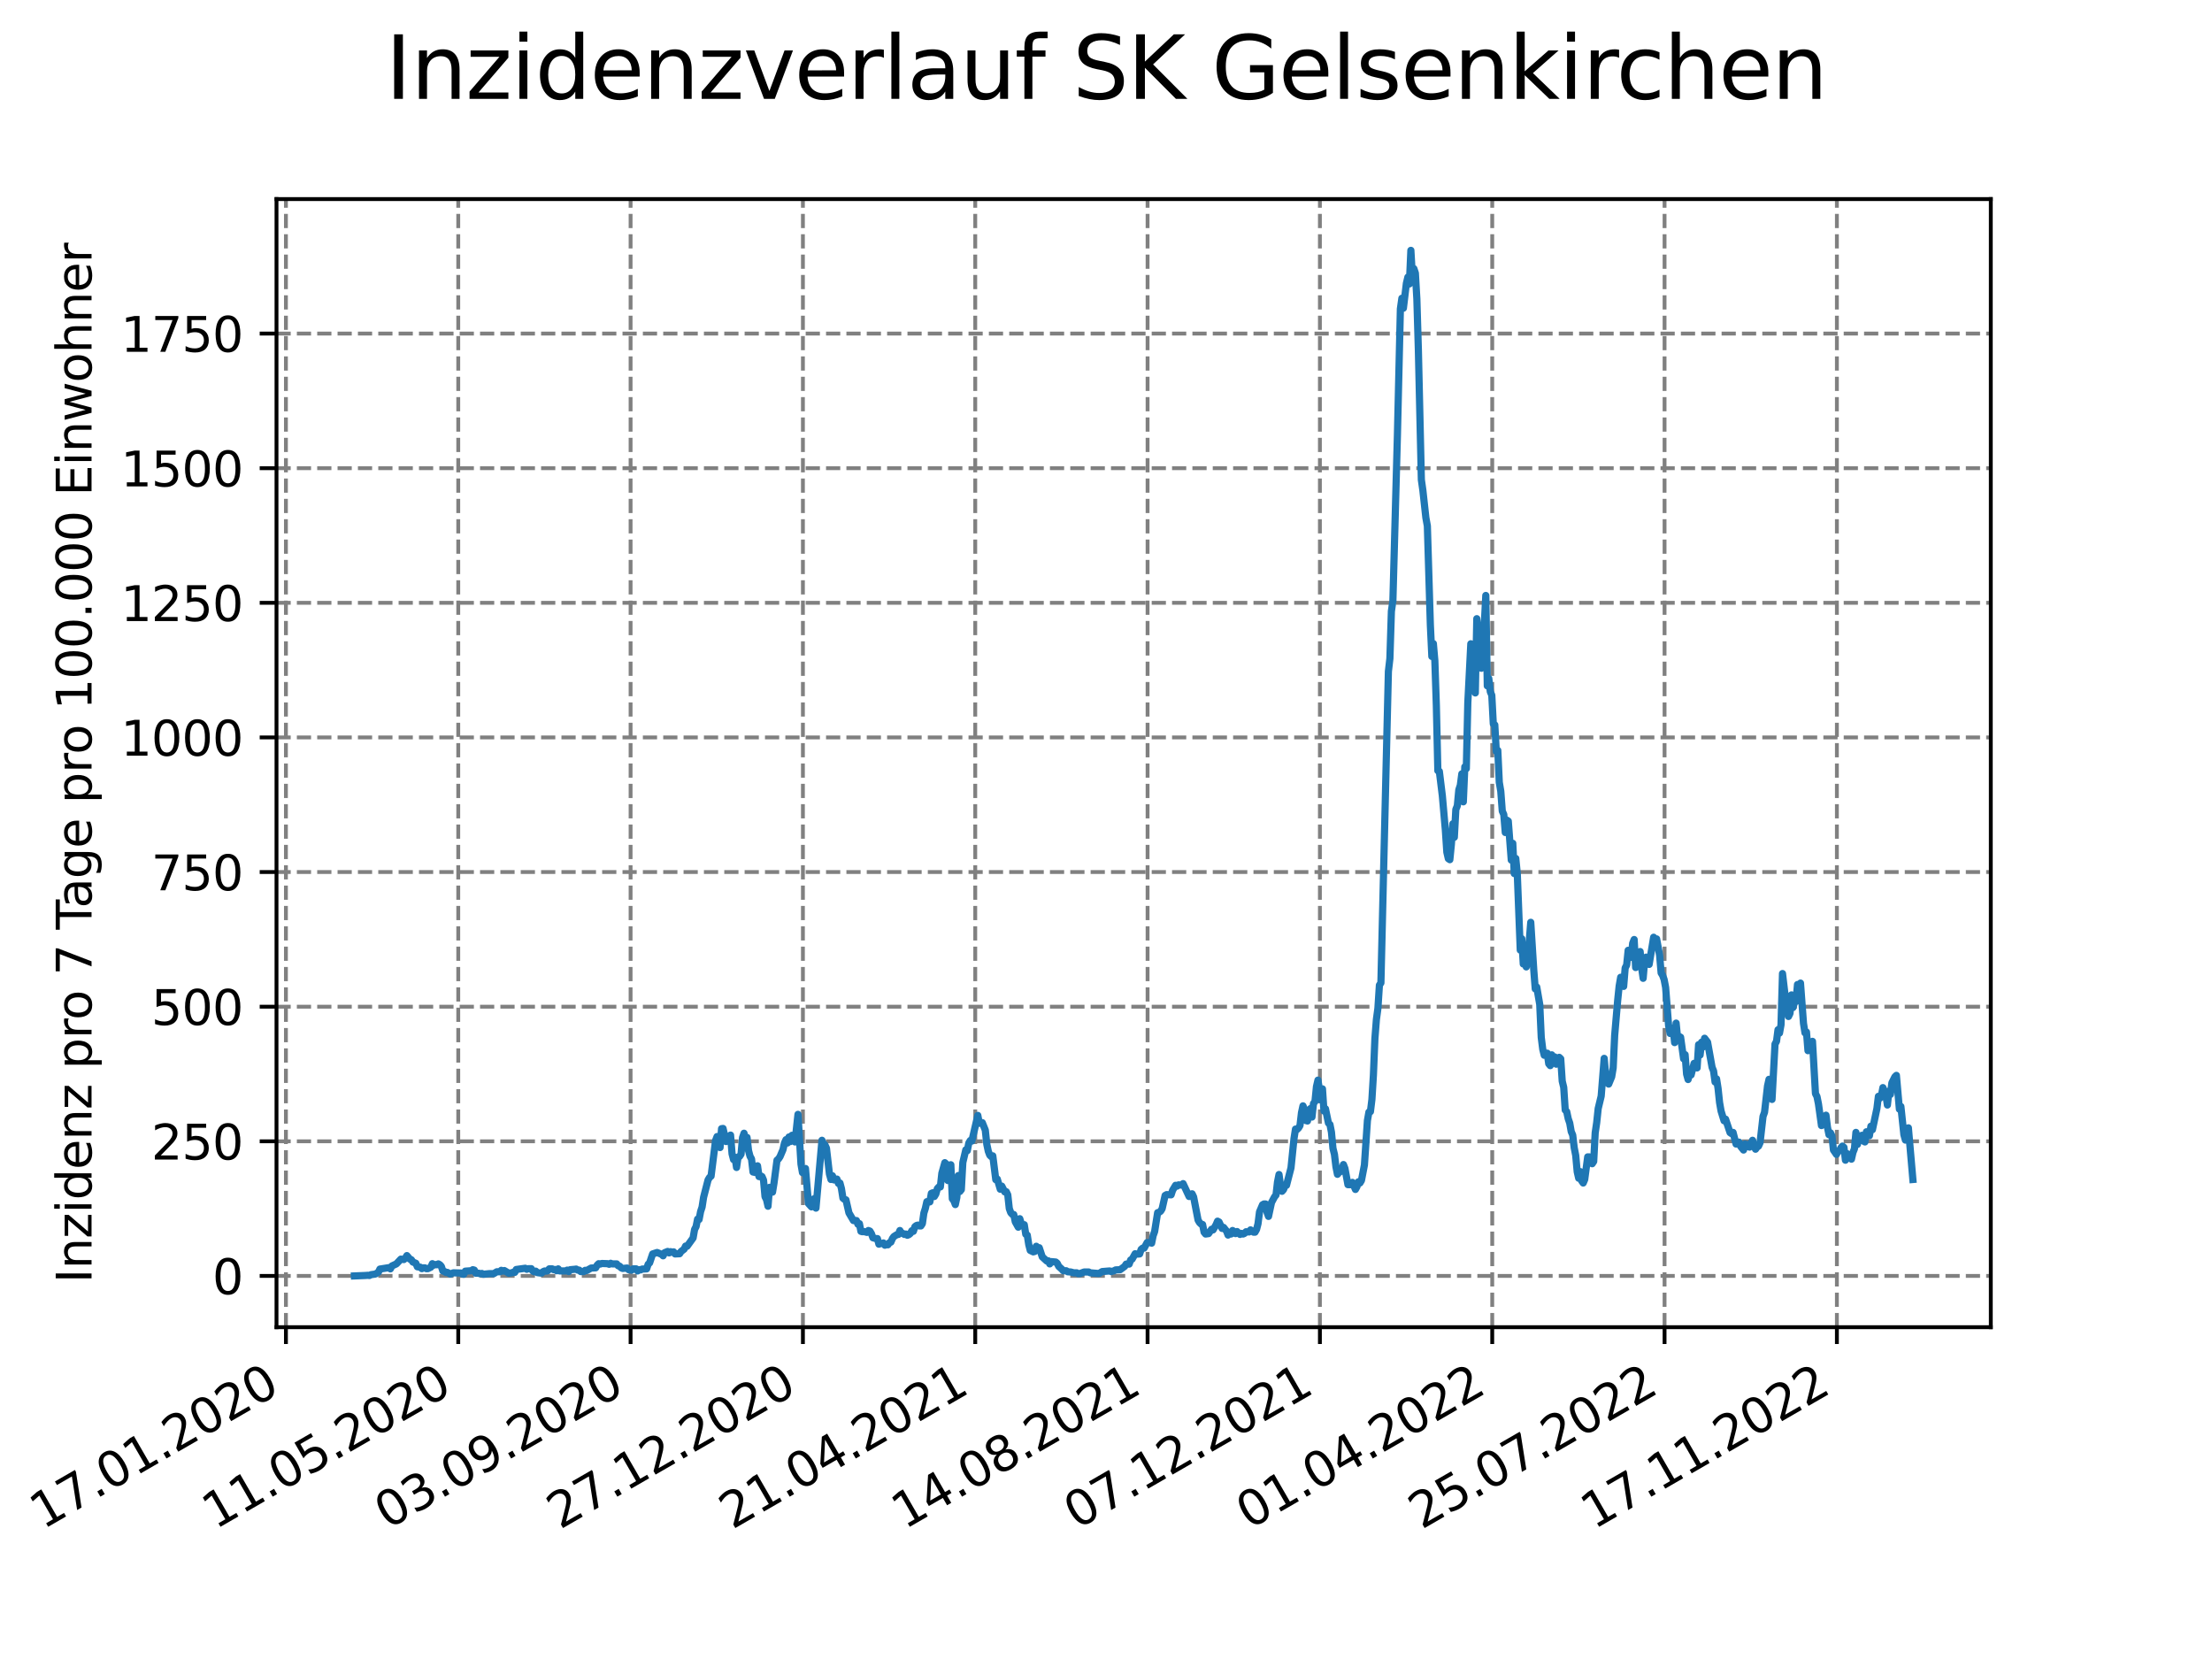 <?xml version="1.0" encoding="utf-8" standalone="no"?>
<!DOCTYPE svg PUBLIC "-//W3C//DTD SVG 1.1//EN"
  "http://www.w3.org/Graphics/SVG/1.1/DTD/svg11.dtd">
<svg xmlns:xlink="http://www.w3.org/1999/xlink" width="460.8pt" height="345.6pt" viewBox="0 0 460.8 345.6" xmlns="http://www.w3.org/2000/svg" version="1.1">
 <defs>
  <style type="text/css">*{stroke-linejoin: round; stroke-linecap: butt}</style>
 </defs>
 <g id="figure_1">
  <g id="patch_1">
   <path d="M 0 345.6 
L 460.8 345.6 
L 460.8 0 
L 0 0 
z
" style="fill: #ffffff"/>
  </g>
  <g id="axes_1">
   <g id="patch_2">
    <path d="M 57.6 276.48 
L 414.72 276.48 
L 414.72 41.472 
L 57.6 41.472 
z
" style="fill: #ffffff"/>
   </g>
   <g id="matplotlib.axis_1">
    <g id="xtick_1">
     <g id="line2d_1">
      <path d="M 59.564 276.48 
L 59.564 41.472 
" clip-path="url(#p1e5eec68c0)" style="fill: none; stroke-dasharray: 2.96,1.28; stroke-dashoffset: 0; stroke: #808080; stroke-width: 0.8"/>
     </g>
     <g id="line2d_2">
      <defs>
       <path id="m91c81460e9" d="M 0 0 
L 0 3.5 
" style="stroke: #000000; stroke-width: 0.8"/>
      </defs>
      <g>
       <use xlink:href="#m91c81460e9" x="59.564" y="276.48" style="stroke: #000000; stroke-width: 0.8"/>
      </g>
     </g>
     <g id="text_1">
      <!-- 17.01.2020 -->
      <g transform="translate(8.939 318.689) rotate(-30) scale(0.1 -0.1)">
       <defs>
        <path id="DejaVuSans-31" d="M 794 531 
L 1825 531 
L 1825 4091 
L 703 3866 
L 703 4441 
L 1819 4666 
L 2450 4666 
L 2450 531 
L 3481 531 
L 3481 0 
L 794 0 
L 794 531 
z
" transform="scale(0.016)"/>
        <path id="DejaVuSans-37" d="M 525 4666 
L 3525 4666 
L 3525 4397 
L 1831 0 
L 1172 0 
L 2766 4134 
L 525 4134 
L 525 4666 
z
" transform="scale(0.016)"/>
        <path id="DejaVuSans-2e" d="M 684 794 
L 1344 794 
L 1344 0 
L 684 0 
L 684 794 
z
" transform="scale(0.016)"/>
        <path id="DejaVuSans-30" d="M 2034 4250 
Q 1547 4250 1301 3770 
Q 1056 3291 1056 2328 
Q 1056 1369 1301 889 
Q 1547 409 2034 409 
Q 2525 409 2770 889 
Q 3016 1369 3016 2328 
Q 3016 3291 2770 3770 
Q 2525 4250 2034 4250 
z
M 2034 4750 
Q 2819 4750 3233 4129 
Q 3647 3509 3647 2328 
Q 3647 1150 3233 529 
Q 2819 -91 2034 -91 
Q 1250 -91 836 529 
Q 422 1150 422 2328 
Q 422 3509 836 4129 
Q 1250 4750 2034 4750 
z
" transform="scale(0.016)"/>
        <path id="DejaVuSans-32" d="M 1228 531 
L 3431 531 
L 3431 0 
L 469 0 
L 469 531 
Q 828 903 1448 1529 
Q 2069 2156 2228 2338 
Q 2531 2678 2651 2914 
Q 2772 3150 2772 3378 
Q 2772 3750 2511 3984 
Q 2250 4219 1831 4219 
Q 1534 4219 1204 4116 
Q 875 4013 500 3803 
L 500 4441 
Q 881 4594 1212 4672 
Q 1544 4750 1819 4750 
Q 2544 4750 2975 4387 
Q 3406 4025 3406 3419 
Q 3406 3131 3298 2873 
Q 3191 2616 2906 2266 
Q 2828 2175 2409 1742 
Q 1991 1309 1228 531 
z
" transform="scale(0.016)"/>
       </defs>
       <use xlink:href="#DejaVuSans-31"/>
       <use xlink:href="#DejaVuSans-37" x="63.623"/>
       <use xlink:href="#DejaVuSans-2e" x="127.246"/>
       <use xlink:href="#DejaVuSans-30" x="159.033"/>
       <use xlink:href="#DejaVuSans-31" x="222.656"/>
       <use xlink:href="#DejaVuSans-2e" x="286.279"/>
       <use xlink:href="#DejaVuSans-32" x="318.066"/>
       <use xlink:href="#DejaVuSans-30" x="381.689"/>
       <use xlink:href="#DejaVuSans-32" x="445.312"/>
       <use xlink:href="#DejaVuSans-30" x="508.936"/>
      </g>
     </g>
    </g>
    <g id="xtick_2">
     <g id="line2d_3">
      <path d="M 95.463 276.48 
L 95.463 41.472 
" clip-path="url(#p1e5eec68c0)" style="fill: none; stroke-dasharray: 2.96,1.28; stroke-dashoffset: 0; stroke: #808080; stroke-width: 0.8"/>
     </g>
     <g id="line2d_4">
      <g>
       <use xlink:href="#m91c81460e9" x="95.463" y="276.48" style="stroke: #000000; stroke-width: 0.8"/>
      </g>
     </g>
     <g id="text_2">
      <!-- 11.05.2020 -->
      <g transform="translate(44.838 318.689) rotate(-30) scale(0.1 -0.1)">
       <defs>
        <path id="DejaVuSans-35" d="M 691 4666 
L 3169 4666 
L 3169 4134 
L 1269 4134 
L 1269 2991 
Q 1406 3038 1543 3061 
Q 1681 3084 1819 3084 
Q 2600 3084 3056 2656 
Q 3513 2228 3513 1497 
Q 3513 744 3044 326 
Q 2575 -91 1722 -91 
Q 1428 -91 1123 -41 
Q 819 9 494 109 
L 494 744 
Q 775 591 1075 516 
Q 1375 441 1709 441 
Q 2250 441 2565 725 
Q 2881 1009 2881 1497 
Q 2881 1984 2565 2268 
Q 2250 2553 1709 2553 
Q 1456 2553 1204 2497 
Q 953 2441 691 2322 
L 691 4666 
z
" transform="scale(0.016)"/>
       </defs>
       <use xlink:href="#DejaVuSans-31"/>
       <use xlink:href="#DejaVuSans-31" x="63.623"/>
       <use xlink:href="#DejaVuSans-2e" x="127.246"/>
       <use xlink:href="#DejaVuSans-30" x="159.033"/>
       <use xlink:href="#DejaVuSans-35" x="222.656"/>
       <use xlink:href="#DejaVuSans-2e" x="286.279"/>
       <use xlink:href="#DejaVuSans-32" x="318.066"/>
       <use xlink:href="#DejaVuSans-30" x="381.689"/>
       <use xlink:href="#DejaVuSans-32" x="445.312"/>
       <use xlink:href="#DejaVuSans-30" x="508.936"/>
      </g>
     </g>
    </g>
    <g id="xtick_3">
     <g id="line2d_5">
      <path d="M 131.363 276.48 
L 131.363 41.472 
" clip-path="url(#p1e5eec68c0)" style="fill: none; stroke-dasharray: 2.96,1.28; stroke-dashoffset: 0; stroke: #808080; stroke-width: 0.8"/>
     </g>
     <g id="line2d_6">
      <g>
       <use xlink:href="#m91c81460e9" x="131.363" y="276.48" style="stroke: #000000; stroke-width: 0.8"/>
      </g>
     </g>
     <g id="text_3">
      <!-- 03.09.2020 -->
      <g transform="translate(80.737 318.689) rotate(-30) scale(0.1 -0.1)">
       <defs>
        <path id="DejaVuSans-33" d="M 2597 2516 
Q 3050 2419 3304 2112 
Q 3559 1806 3559 1356 
Q 3559 666 3084 287 
Q 2609 -91 1734 -91 
Q 1441 -91 1130 -33 
Q 819 25 488 141 
L 488 750 
Q 750 597 1062 519 
Q 1375 441 1716 441 
Q 2309 441 2620 675 
Q 2931 909 2931 1356 
Q 2931 1769 2642 2001 
Q 2353 2234 1838 2234 
L 1294 2234 
L 1294 2753 
L 1863 2753 
Q 2328 2753 2575 2939 
Q 2822 3125 2822 3475 
Q 2822 3834 2567 4026 
Q 2313 4219 1838 4219 
Q 1578 4219 1281 4162 
Q 984 4106 628 3988 
L 628 4550 
Q 988 4650 1302 4700 
Q 1616 4750 1894 4750 
Q 2613 4750 3031 4423 
Q 3450 4097 3450 3541 
Q 3450 3153 3228 2886 
Q 3006 2619 2597 2516 
z
" transform="scale(0.016)"/>
        <path id="DejaVuSans-39" d="M 703 97 
L 703 672 
Q 941 559 1184 500 
Q 1428 441 1663 441 
Q 2288 441 2617 861 
Q 2947 1281 2994 2138 
Q 2813 1869 2534 1725 
Q 2256 1581 1919 1581 
Q 1219 1581 811 2004 
Q 403 2428 403 3163 
Q 403 3881 828 4315 
Q 1253 4750 1959 4750 
Q 2769 4750 3195 4129 
Q 3622 3509 3622 2328 
Q 3622 1225 3098 567 
Q 2575 -91 1691 -91 
Q 1453 -91 1209 -44 
Q 966 3 703 97 
z
M 1959 2075 
Q 2384 2075 2632 2365 
Q 2881 2656 2881 3163 
Q 2881 3666 2632 3958 
Q 2384 4250 1959 4250 
Q 1534 4250 1286 3958 
Q 1038 3666 1038 3163 
Q 1038 2656 1286 2365 
Q 1534 2075 1959 2075 
z
" transform="scale(0.016)"/>
       </defs>
       <use xlink:href="#DejaVuSans-30"/>
       <use xlink:href="#DejaVuSans-33" x="63.623"/>
       <use xlink:href="#DejaVuSans-2e" x="127.246"/>
       <use xlink:href="#DejaVuSans-30" x="159.033"/>
       <use xlink:href="#DejaVuSans-39" x="222.656"/>
       <use xlink:href="#DejaVuSans-2e" x="286.279"/>
       <use xlink:href="#DejaVuSans-32" x="318.066"/>
       <use xlink:href="#DejaVuSans-30" x="381.689"/>
       <use xlink:href="#DejaVuSans-32" x="445.312"/>
       <use xlink:href="#DejaVuSans-30" x="508.936"/>
      </g>
     </g>
    </g>
    <g id="xtick_4">
     <g id="line2d_7">
      <path d="M 167.262 276.48 
L 167.262 41.472 
" clip-path="url(#p1e5eec68c0)" style="fill: none; stroke-dasharray: 2.96,1.28; stroke-dashoffset: 0; stroke: #808080; stroke-width: 0.8"/>
     </g>
     <g id="line2d_8">
      <g>
       <use xlink:href="#m91c81460e9" x="167.262" y="276.48" style="stroke: #000000; stroke-width: 0.8"/>
      </g>
     </g>
     <g id="text_4">
      <!-- 27.12.2020 -->
      <g transform="translate(116.637 318.689) rotate(-30) scale(0.1 -0.1)">
       <use xlink:href="#DejaVuSans-32"/>
       <use xlink:href="#DejaVuSans-37" x="63.623"/>
       <use xlink:href="#DejaVuSans-2e" x="127.246"/>
       <use xlink:href="#DejaVuSans-31" x="159.033"/>
       <use xlink:href="#DejaVuSans-32" x="222.656"/>
       <use xlink:href="#DejaVuSans-2e" x="286.279"/>
       <use xlink:href="#DejaVuSans-32" x="318.066"/>
       <use xlink:href="#DejaVuSans-30" x="381.689"/>
       <use xlink:href="#DejaVuSans-32" x="445.312"/>
       <use xlink:href="#DejaVuSans-30" x="508.936"/>
      </g>
     </g>
    </g>
    <g id="xtick_5">
     <g id="line2d_9">
      <path d="M 203.161 276.48 
L 203.161 41.472 
" clip-path="url(#p1e5eec68c0)" style="fill: none; stroke-dasharray: 2.96,1.28; stroke-dashoffset: 0; stroke: #808080; stroke-width: 0.8"/>
     </g>
     <g id="line2d_10">
      <g>
       <use xlink:href="#m91c81460e9" x="203.161" y="276.48" style="stroke: #000000; stroke-width: 0.8"/>
      </g>
     </g>
     <g id="text_5">
      <!-- 21.04.2021 -->
      <g transform="translate(152.536 318.689) rotate(-30) scale(0.1 -0.1)">
       <defs>
        <path id="DejaVuSans-34" d="M 2419 4116 
L 825 1625 
L 2419 1625 
L 2419 4116 
z
M 2253 4666 
L 3047 4666 
L 3047 1625 
L 3713 1625 
L 3713 1100 
L 3047 1100 
L 3047 0 
L 2419 0 
L 2419 1100 
L 313 1100 
L 313 1709 
L 2253 4666 
z
" transform="scale(0.016)"/>
       </defs>
       <use xlink:href="#DejaVuSans-32"/>
       <use xlink:href="#DejaVuSans-31" x="63.623"/>
       <use xlink:href="#DejaVuSans-2e" x="127.246"/>
       <use xlink:href="#DejaVuSans-30" x="159.033"/>
       <use xlink:href="#DejaVuSans-34" x="222.656"/>
       <use xlink:href="#DejaVuSans-2e" x="286.279"/>
       <use xlink:href="#DejaVuSans-32" x="318.066"/>
       <use xlink:href="#DejaVuSans-30" x="381.689"/>
       <use xlink:href="#DejaVuSans-32" x="445.312"/>
       <use xlink:href="#DejaVuSans-31" x="508.936"/>
      </g>
     </g>
    </g>
    <g id="xtick_6">
     <g id="line2d_11">
      <path d="M 239.061 276.48 
L 239.061 41.472 
" clip-path="url(#p1e5eec68c0)" style="fill: none; stroke-dasharray: 2.96,1.28; stroke-dashoffset: 0; stroke: #808080; stroke-width: 0.8"/>
     </g>
     <g id="line2d_12">
      <g>
       <use xlink:href="#m91c81460e9" x="239.061" y="276.48" style="stroke: #000000; stroke-width: 0.8"/>
      </g>
     </g>
     <g id="text_6">
      <!-- 14.08.2021 -->
      <g transform="translate(188.435 318.689) rotate(-30) scale(0.1 -0.1)">
       <defs>
        <path id="DejaVuSans-38" d="M 2034 2216 
Q 1584 2216 1326 1975 
Q 1069 1734 1069 1313 
Q 1069 891 1326 650 
Q 1584 409 2034 409 
Q 2484 409 2743 651 
Q 3003 894 3003 1313 
Q 3003 1734 2745 1975 
Q 2488 2216 2034 2216 
z
M 1403 2484 
Q 997 2584 770 2862 
Q 544 3141 544 3541 
Q 544 4100 942 4425 
Q 1341 4750 2034 4750 
Q 2731 4750 3128 4425 
Q 3525 4100 3525 3541 
Q 3525 3141 3298 2862 
Q 3072 2584 2669 2484 
Q 3125 2378 3379 2068 
Q 3634 1759 3634 1313 
Q 3634 634 3220 271 
Q 2806 -91 2034 -91 
Q 1263 -91 848 271 
Q 434 634 434 1313 
Q 434 1759 690 2068 
Q 947 2378 1403 2484 
z
M 1172 3481 
Q 1172 3119 1398 2916 
Q 1625 2713 2034 2713 
Q 2441 2713 2670 2916 
Q 2900 3119 2900 3481 
Q 2900 3844 2670 4047 
Q 2441 4250 2034 4250 
Q 1625 4250 1398 4047 
Q 1172 3844 1172 3481 
z
" transform="scale(0.016)"/>
       </defs>
       <use xlink:href="#DejaVuSans-31"/>
       <use xlink:href="#DejaVuSans-34" x="63.623"/>
       <use xlink:href="#DejaVuSans-2e" x="127.246"/>
       <use xlink:href="#DejaVuSans-30" x="159.033"/>
       <use xlink:href="#DejaVuSans-38" x="222.656"/>
       <use xlink:href="#DejaVuSans-2e" x="286.279"/>
       <use xlink:href="#DejaVuSans-32" x="318.066"/>
       <use xlink:href="#DejaVuSans-30" x="381.689"/>
       <use xlink:href="#DejaVuSans-32" x="445.312"/>
       <use xlink:href="#DejaVuSans-31" x="508.936"/>
      </g>
     </g>
    </g>
    <g id="xtick_7">
     <g id="line2d_13">
      <path d="M 274.96 276.48 
L 274.96 41.472 
" clip-path="url(#p1e5eec68c0)" style="fill: none; stroke-dasharray: 2.96,1.28; stroke-dashoffset: 0; stroke: #808080; stroke-width: 0.8"/>
     </g>
     <g id="line2d_14">
      <g>
       <use xlink:href="#m91c81460e9" x="274.96" y="276.48" style="stroke: #000000; stroke-width: 0.8"/>
      </g>
     </g>
     <g id="text_7">
      <!-- 07.12.2021 -->
      <g transform="translate(224.335 318.689) rotate(-30) scale(0.1 -0.1)">
       <use xlink:href="#DejaVuSans-30"/>
       <use xlink:href="#DejaVuSans-37" x="63.623"/>
       <use xlink:href="#DejaVuSans-2e" x="127.246"/>
       <use xlink:href="#DejaVuSans-31" x="159.033"/>
       <use xlink:href="#DejaVuSans-32" x="222.656"/>
       <use xlink:href="#DejaVuSans-2e" x="286.279"/>
       <use xlink:href="#DejaVuSans-32" x="318.066"/>
       <use xlink:href="#DejaVuSans-30" x="381.689"/>
       <use xlink:href="#DejaVuSans-32" x="445.312"/>
       <use xlink:href="#DejaVuSans-31" x="508.936"/>
      </g>
     </g>
    </g>
    <g id="xtick_8">
     <g id="line2d_15">
      <path d="M 310.859 276.48 
L 310.859 41.472 
" clip-path="url(#p1e5eec68c0)" style="fill: none; stroke-dasharray: 2.96,1.28; stroke-dashoffset: 0; stroke: #808080; stroke-width: 0.8"/>
     </g>
     <g id="line2d_16">
      <g>
       <use xlink:href="#m91c81460e9" x="310.859" y="276.48" style="stroke: #000000; stroke-width: 0.8"/>
      </g>
     </g>
     <g id="text_8">
      <!-- 01.04.2022 -->
      <g transform="translate(260.234 318.689) rotate(-30) scale(0.1 -0.1)">
       <use xlink:href="#DejaVuSans-30"/>
       <use xlink:href="#DejaVuSans-31" x="63.623"/>
       <use xlink:href="#DejaVuSans-2e" x="127.246"/>
       <use xlink:href="#DejaVuSans-30" x="159.033"/>
       <use xlink:href="#DejaVuSans-34" x="222.656"/>
       <use xlink:href="#DejaVuSans-2e" x="286.279"/>
       <use xlink:href="#DejaVuSans-32" x="318.066"/>
       <use xlink:href="#DejaVuSans-30" x="381.689"/>
       <use xlink:href="#DejaVuSans-32" x="445.312"/>
       <use xlink:href="#DejaVuSans-32" x="508.936"/>
      </g>
     </g>
    </g>
    <g id="xtick_9">
     <g id="line2d_17">
      <path d="M 346.758 276.48 
L 346.758 41.472 
" clip-path="url(#p1e5eec68c0)" style="fill: none; stroke-dasharray: 2.96,1.28; stroke-dashoffset: 0; stroke: #808080; stroke-width: 0.8"/>
     </g>
     <g id="line2d_18">
      <g>
       <use xlink:href="#m91c81460e9" x="346.758" y="276.48" style="stroke: #000000; stroke-width: 0.8"/>
      </g>
     </g>
     <g id="text_9">
      <!-- 25.07.2022 -->
      <g transform="translate(296.133 318.689) rotate(-30) scale(0.1 -0.1)">
       <use xlink:href="#DejaVuSans-32"/>
       <use xlink:href="#DejaVuSans-35" x="63.623"/>
       <use xlink:href="#DejaVuSans-2e" x="127.246"/>
       <use xlink:href="#DejaVuSans-30" x="159.033"/>
       <use xlink:href="#DejaVuSans-37" x="222.656"/>
       <use xlink:href="#DejaVuSans-2e" x="286.279"/>
       <use xlink:href="#DejaVuSans-32" x="318.066"/>
       <use xlink:href="#DejaVuSans-30" x="381.689"/>
       <use xlink:href="#DejaVuSans-32" x="445.312"/>
       <use xlink:href="#DejaVuSans-32" x="508.936"/>
      </g>
     </g>
    </g>
    <g id="xtick_10">
     <g id="line2d_19">
      <path d="M 382.658 276.48 
L 382.658 41.472 
" clip-path="url(#p1e5eec68c0)" style="fill: none; stroke-dasharray: 2.96,1.28; stroke-dashoffset: 0; stroke: #808080; stroke-width: 0.8"/>
     </g>
     <g id="line2d_20">
      <g>
       <use xlink:href="#m91c81460e9" x="382.658" y="276.48" style="stroke: #000000; stroke-width: 0.8"/>
      </g>
     </g>
     <g id="text_10">
      <!-- 17.11.2022 -->
      <g transform="translate(332.033 318.689) rotate(-30) scale(0.1 -0.1)">
       <use xlink:href="#DejaVuSans-31"/>
       <use xlink:href="#DejaVuSans-37" x="63.623"/>
       <use xlink:href="#DejaVuSans-2e" x="127.246"/>
       <use xlink:href="#DejaVuSans-31" x="159.033"/>
       <use xlink:href="#DejaVuSans-31" x="222.656"/>
       <use xlink:href="#DejaVuSans-2e" x="286.279"/>
       <use xlink:href="#DejaVuSans-32" x="318.066"/>
       <use xlink:href="#DejaVuSans-30" x="381.689"/>
       <use xlink:href="#DejaVuSans-32" x="445.312"/>
       <use xlink:href="#DejaVuSans-32" x="508.936"/>
      </g>
     </g>
    </g>
   </g>
   <g id="matplotlib.axis_2">
    <g id="ytick_1">
     <g id="line2d_21">
      <path d="M 57.6 265.798 
L 414.72 265.798 
" clip-path="url(#p1e5eec68c0)" style="fill: none; stroke-dasharray: 2.96,1.28; stroke-dashoffset: 0; stroke: #808080; stroke-width: 0.8"/>
     </g>
     <g id="line2d_22">
      <defs>
       <path id="mc1a6671054" d="M 0 0 
L -3.5 0 
" style="stroke: #000000; stroke-width: 0.8"/>
      </defs>
      <g>
       <use xlink:href="#mc1a6671054" x="57.6" y="265.798" style="stroke: #000000; stroke-width: 0.8"/>
      </g>
     </g>
     <g id="text_11">
      <!-- 0 -->
      <g transform="translate(44.237 269.597) scale(0.1 -0.1)">
       <use xlink:href="#DejaVuSans-30"/>
      </g>
     </g>
    </g>
    <g id="ytick_2">
     <g id="line2d_23">
      <path d="M 57.6 237.754 
L 414.72 237.754 
" clip-path="url(#p1e5eec68c0)" style="fill: none; stroke-dasharray: 2.96,1.28; stroke-dashoffset: 0; stroke: #808080; stroke-width: 0.8"/>
     </g>
     <g id="line2d_24">
      <g>
       <use xlink:href="#mc1a6671054" x="57.6" y="237.754" style="stroke: #000000; stroke-width: 0.8"/>
      </g>
     </g>
     <g id="text_12">
      <!-- 250 -->
      <g transform="translate(31.512 241.553) scale(0.1 -0.1)">
       <use xlink:href="#DejaVuSans-32"/>
       <use xlink:href="#DejaVuSans-35" x="63.623"/>
       <use xlink:href="#DejaVuSans-30" x="127.246"/>
      </g>
     </g>
    </g>
    <g id="ytick_3">
     <g id="line2d_25">
      <path d="M 57.6 209.709 
L 414.72 209.709 
" clip-path="url(#p1e5eec68c0)" style="fill: none; stroke-dasharray: 2.96,1.28; stroke-dashoffset: 0; stroke: #808080; stroke-width: 0.8"/>
     </g>
     <g id="line2d_26">
      <g>
       <use xlink:href="#mc1a6671054" x="57.6" y="209.709" style="stroke: #000000; stroke-width: 0.8"/>
      </g>
     </g>
     <g id="text_13">
      <!-- 500 -->
      <g transform="translate(31.512 213.509) scale(0.1 -0.1)">
       <use xlink:href="#DejaVuSans-35"/>
       <use xlink:href="#DejaVuSans-30" x="63.623"/>
       <use xlink:href="#DejaVuSans-30" x="127.246"/>
      </g>
     </g>
    </g>
    <g id="ytick_4">
     <g id="line2d_27">
      <path d="M 57.6 181.665 
L 414.72 181.665 
" clip-path="url(#p1e5eec68c0)" style="fill: none; stroke-dasharray: 2.96,1.28; stroke-dashoffset: 0; stroke: #808080; stroke-width: 0.8"/>
     </g>
     <g id="line2d_28">
      <g>
       <use xlink:href="#mc1a6671054" x="57.6" y="181.665" style="stroke: #000000; stroke-width: 0.8"/>
      </g>
     </g>
     <g id="text_14">
      <!-- 750 -->
      <g transform="translate(31.512 185.464) scale(0.1 -0.1)">
       <use xlink:href="#DejaVuSans-37"/>
       <use xlink:href="#DejaVuSans-35" x="63.623"/>
       <use xlink:href="#DejaVuSans-30" x="127.246"/>
      </g>
     </g>
    </g>
    <g id="ytick_5">
     <g id="line2d_29">
      <path d="M 57.6 153.621 
L 414.72 153.621 
" clip-path="url(#p1e5eec68c0)" style="fill: none; stroke-dasharray: 2.96,1.28; stroke-dashoffset: 0; stroke: #808080; stroke-width: 0.8"/>
     </g>
     <g id="line2d_30">
      <g>
       <use xlink:href="#mc1a6671054" x="57.6" y="153.621" style="stroke: #000000; stroke-width: 0.8"/>
      </g>
     </g>
     <g id="text_15">
      <!-- 1000 -->
      <g transform="translate(25.15 157.42) scale(0.1 -0.1)">
       <use xlink:href="#DejaVuSans-31"/>
       <use xlink:href="#DejaVuSans-30" x="63.623"/>
       <use xlink:href="#DejaVuSans-30" x="127.246"/>
       <use xlink:href="#DejaVuSans-30" x="190.869"/>
      </g>
     </g>
    </g>
    <g id="ytick_6">
     <g id="line2d_31">
      <path d="M 57.6 125.577 
L 414.72 125.577 
" clip-path="url(#p1e5eec68c0)" style="fill: none; stroke-dasharray: 2.96,1.28; stroke-dashoffset: 0; stroke: #808080; stroke-width: 0.8"/>
     </g>
     <g id="line2d_32">
      <g>
       <use xlink:href="#mc1a6671054" x="57.6" y="125.577" style="stroke: #000000; stroke-width: 0.8"/>
      </g>
     </g>
     <g id="text_16">
      <!-- 1250 -->
      <g transform="translate(25.15 129.376) scale(0.1 -0.1)">
       <use xlink:href="#DejaVuSans-31"/>
       <use xlink:href="#DejaVuSans-32" x="63.623"/>
       <use xlink:href="#DejaVuSans-35" x="127.246"/>
       <use xlink:href="#DejaVuSans-30" x="190.869"/>
      </g>
     </g>
    </g>
    <g id="ytick_7">
     <g id="line2d_33">
      <path d="M 57.6 97.532 
L 414.72 97.532 
" clip-path="url(#p1e5eec68c0)" style="fill: none; stroke-dasharray: 2.96,1.28; stroke-dashoffset: 0; stroke: #808080; stroke-width: 0.8"/>
     </g>
     <g id="line2d_34">
      <g>
       <use xlink:href="#mc1a6671054" x="57.6" y="97.532" style="stroke: #000000; stroke-width: 0.8"/>
      </g>
     </g>
     <g id="text_17">
      <!-- 1500 -->
      <g transform="translate(25.15 101.332) scale(0.1 -0.1)">
       <use xlink:href="#DejaVuSans-31"/>
       <use xlink:href="#DejaVuSans-35" x="63.623"/>
       <use xlink:href="#DejaVuSans-30" x="127.246"/>
       <use xlink:href="#DejaVuSans-30" x="190.869"/>
      </g>
     </g>
    </g>
    <g id="ytick_8">
     <g id="line2d_35">
      <path d="M 57.6 69.488 
L 414.72 69.488 
" clip-path="url(#p1e5eec68c0)" style="fill: none; stroke-dasharray: 2.96,1.28; stroke-dashoffset: 0; stroke: #808080; stroke-width: 0.8"/>
     </g>
     <g id="line2d_36">
      <g>
       <use xlink:href="#mc1a6671054" x="57.6" y="69.488" style="stroke: #000000; stroke-width: 0.8"/>
      </g>
     </g>
     <g id="text_18">
      <!-- 1750 -->
      <g transform="translate(25.15 73.287) scale(0.1 -0.1)">
       <use xlink:href="#DejaVuSans-31"/>
       <use xlink:href="#DejaVuSans-37" x="63.623"/>
       <use xlink:href="#DejaVuSans-35" x="127.246"/>
       <use xlink:href="#DejaVuSans-30" x="190.869"/>
      </g>
     </g>
    </g>
    <g id="text_19">
     <!-- Inzidenz pro 7 Tage pro 100.000 Einwohner -->
     <g transform="translate(19.07 267.301) rotate(-90) scale(0.1 -0.1)">
      <defs>
       <path id="DejaVuSans-49" d="M 628 4666 
L 1259 4666 
L 1259 0 
L 628 0 
L 628 4666 
z
" transform="scale(0.016)"/>
       <path id="DejaVuSans-6e" d="M 3513 2113 
L 3513 0 
L 2938 0 
L 2938 2094 
Q 2938 2591 2744 2837 
Q 2550 3084 2163 3084 
Q 1697 3084 1428 2787 
Q 1159 2491 1159 1978 
L 1159 0 
L 581 0 
L 581 3500 
L 1159 3500 
L 1159 2956 
Q 1366 3272 1645 3428 
Q 1925 3584 2291 3584 
Q 2894 3584 3203 3211 
Q 3513 2838 3513 2113 
z
" transform="scale(0.016)"/>
       <path id="DejaVuSans-7a" d="M 353 3500 
L 3084 3500 
L 3084 2975 
L 922 459 
L 3084 459 
L 3084 0 
L 275 0 
L 275 525 
L 2438 3041 
L 353 3041 
L 353 3500 
z
" transform="scale(0.016)"/>
       <path id="DejaVuSans-69" d="M 603 3500 
L 1178 3500 
L 1178 0 
L 603 0 
L 603 3500 
z
M 603 4863 
L 1178 4863 
L 1178 4134 
L 603 4134 
L 603 4863 
z
" transform="scale(0.016)"/>
       <path id="DejaVuSans-64" d="M 2906 2969 
L 2906 4863 
L 3481 4863 
L 3481 0 
L 2906 0 
L 2906 525 
Q 2725 213 2448 61 
Q 2172 -91 1784 -91 
Q 1150 -91 751 415 
Q 353 922 353 1747 
Q 353 2572 751 3078 
Q 1150 3584 1784 3584 
Q 2172 3584 2448 3432 
Q 2725 3281 2906 2969 
z
M 947 1747 
Q 947 1113 1208 752 
Q 1469 391 1925 391 
Q 2381 391 2643 752 
Q 2906 1113 2906 1747 
Q 2906 2381 2643 2742 
Q 2381 3103 1925 3103 
Q 1469 3103 1208 2742 
Q 947 2381 947 1747 
z
" transform="scale(0.016)"/>
       <path id="DejaVuSans-65" d="M 3597 1894 
L 3597 1613 
L 953 1613 
Q 991 1019 1311 708 
Q 1631 397 2203 397 
Q 2534 397 2845 478 
Q 3156 559 3463 722 
L 3463 178 
Q 3153 47 2828 -22 
Q 2503 -91 2169 -91 
Q 1331 -91 842 396 
Q 353 884 353 1716 
Q 353 2575 817 3079 
Q 1281 3584 2069 3584 
Q 2775 3584 3186 3129 
Q 3597 2675 3597 1894 
z
M 3022 2063 
Q 3016 2534 2758 2815 
Q 2500 3097 2075 3097 
Q 1594 3097 1305 2825 
Q 1016 2553 972 2059 
L 3022 2063 
z
" transform="scale(0.016)"/>
       <path id="DejaVuSans-20" transform="scale(0.016)"/>
       <path id="DejaVuSans-70" d="M 1159 525 
L 1159 -1331 
L 581 -1331 
L 581 3500 
L 1159 3500 
L 1159 2969 
Q 1341 3281 1617 3432 
Q 1894 3584 2278 3584 
Q 2916 3584 3314 3078 
Q 3713 2572 3713 1747 
Q 3713 922 3314 415 
Q 2916 -91 2278 -91 
Q 1894 -91 1617 61 
Q 1341 213 1159 525 
z
M 3116 1747 
Q 3116 2381 2855 2742 
Q 2594 3103 2138 3103 
Q 1681 3103 1420 2742 
Q 1159 2381 1159 1747 
Q 1159 1113 1420 752 
Q 1681 391 2138 391 
Q 2594 391 2855 752 
Q 3116 1113 3116 1747 
z
" transform="scale(0.016)"/>
       <path id="DejaVuSans-72" d="M 2631 2963 
Q 2534 3019 2420 3045 
Q 2306 3072 2169 3072 
Q 1681 3072 1420 2755 
Q 1159 2438 1159 1844 
L 1159 0 
L 581 0 
L 581 3500 
L 1159 3500 
L 1159 2956 
Q 1341 3275 1631 3429 
Q 1922 3584 2338 3584 
Q 2397 3584 2469 3576 
Q 2541 3569 2628 3553 
L 2631 2963 
z
" transform="scale(0.016)"/>
       <path id="DejaVuSans-6f" d="M 1959 3097 
Q 1497 3097 1228 2736 
Q 959 2375 959 1747 
Q 959 1119 1226 758 
Q 1494 397 1959 397 
Q 2419 397 2687 759 
Q 2956 1122 2956 1747 
Q 2956 2369 2687 2733 
Q 2419 3097 1959 3097 
z
M 1959 3584 
Q 2709 3584 3137 3096 
Q 3566 2609 3566 1747 
Q 3566 888 3137 398 
Q 2709 -91 1959 -91 
Q 1206 -91 779 398 
Q 353 888 353 1747 
Q 353 2609 779 3096 
Q 1206 3584 1959 3584 
z
" transform="scale(0.016)"/>
       <path id="DejaVuSans-54" d="M -19 4666 
L 3928 4666 
L 3928 4134 
L 2272 4134 
L 2272 0 
L 1638 0 
L 1638 4134 
L -19 4134 
L -19 4666 
z
" transform="scale(0.016)"/>
       <path id="DejaVuSans-61" d="M 2194 1759 
Q 1497 1759 1228 1600 
Q 959 1441 959 1056 
Q 959 750 1161 570 
Q 1363 391 1709 391 
Q 2188 391 2477 730 
Q 2766 1069 2766 1631 
L 2766 1759 
L 2194 1759 
z
M 3341 1997 
L 3341 0 
L 2766 0 
L 2766 531 
Q 2569 213 2275 61 
Q 1981 -91 1556 -91 
Q 1019 -91 701 211 
Q 384 513 384 1019 
Q 384 1609 779 1909 
Q 1175 2209 1959 2209 
L 2766 2209 
L 2766 2266 
Q 2766 2663 2505 2880 
Q 2244 3097 1772 3097 
Q 1472 3097 1187 3025 
Q 903 2953 641 2809 
L 641 3341 
Q 956 3463 1253 3523 
Q 1550 3584 1831 3584 
Q 2591 3584 2966 3190 
Q 3341 2797 3341 1997 
z
" transform="scale(0.016)"/>
       <path id="DejaVuSans-67" d="M 2906 1791 
Q 2906 2416 2648 2759 
Q 2391 3103 1925 3103 
Q 1463 3103 1205 2759 
Q 947 2416 947 1791 
Q 947 1169 1205 825 
Q 1463 481 1925 481 
Q 2391 481 2648 825 
Q 2906 1169 2906 1791 
z
M 3481 434 
Q 3481 -459 3084 -895 
Q 2688 -1331 1869 -1331 
Q 1566 -1331 1297 -1286 
Q 1028 -1241 775 -1147 
L 775 -588 
Q 1028 -725 1275 -790 
Q 1522 -856 1778 -856 
Q 2344 -856 2625 -561 
Q 2906 -266 2906 331 
L 2906 616 
Q 2728 306 2450 153 
Q 2172 0 1784 0 
Q 1141 0 747 490 
Q 353 981 353 1791 
Q 353 2603 747 3093 
Q 1141 3584 1784 3584 
Q 2172 3584 2450 3431 
Q 2728 3278 2906 2969 
L 2906 3500 
L 3481 3500 
L 3481 434 
z
" transform="scale(0.016)"/>
       <path id="DejaVuSans-45" d="M 628 4666 
L 3578 4666 
L 3578 4134 
L 1259 4134 
L 1259 2753 
L 3481 2753 
L 3481 2222 
L 1259 2222 
L 1259 531 
L 3634 531 
L 3634 0 
L 628 0 
L 628 4666 
z
" transform="scale(0.016)"/>
       <path id="DejaVuSans-77" d="M 269 3500 
L 844 3500 
L 1563 769 
L 2278 3500 
L 2956 3500 
L 3675 769 
L 4391 3500 
L 4966 3500 
L 4050 0 
L 3372 0 
L 2619 2869 
L 1863 0 
L 1184 0 
L 269 3500 
z
" transform="scale(0.016)"/>
       <path id="DejaVuSans-68" d="M 3513 2113 
L 3513 0 
L 2938 0 
L 2938 2094 
Q 2938 2591 2744 2837 
Q 2550 3084 2163 3084 
Q 1697 3084 1428 2787 
Q 1159 2491 1159 1978 
L 1159 0 
L 581 0 
L 581 4863 
L 1159 4863 
L 1159 2956 
Q 1366 3272 1645 3428 
Q 1925 3584 2291 3584 
Q 2894 3584 3203 3211 
Q 3513 2838 3513 2113 
z
" transform="scale(0.016)"/>
      </defs>
      <use xlink:href="#DejaVuSans-49"/>
      <use xlink:href="#DejaVuSans-6e" x="29.492"/>
      <use xlink:href="#DejaVuSans-7a" x="92.871"/>
      <use xlink:href="#DejaVuSans-69" x="145.361"/>
      <use xlink:href="#DejaVuSans-64" x="173.145"/>
      <use xlink:href="#DejaVuSans-65" x="236.621"/>
      <use xlink:href="#DejaVuSans-6e" x="298.145"/>
      <use xlink:href="#DejaVuSans-7a" x="361.523"/>
      <use xlink:href="#DejaVuSans-20" x="414.014"/>
      <use xlink:href="#DejaVuSans-70" x="445.801"/>
      <use xlink:href="#DejaVuSans-72" x="509.277"/>
      <use xlink:href="#DejaVuSans-6f" x="548.141"/>
      <use xlink:href="#DejaVuSans-20" x="609.322"/>
      <use xlink:href="#DejaVuSans-37" x="641.109"/>
      <use xlink:href="#DejaVuSans-20" x="704.732"/>
      <use xlink:href="#DejaVuSans-54" x="736.52"/>
      <use xlink:href="#DejaVuSans-61" x="781.104"/>
      <use xlink:href="#DejaVuSans-67" x="842.383"/>
      <use xlink:href="#DejaVuSans-65" x="905.859"/>
      <use xlink:href="#DejaVuSans-20" x="967.383"/>
      <use xlink:href="#DejaVuSans-70" x="999.17"/>
      <use xlink:href="#DejaVuSans-72" x="1062.646"/>
      <use xlink:href="#DejaVuSans-6f" x="1101.51"/>
      <use xlink:href="#DejaVuSans-20" x="1162.691"/>
      <use xlink:href="#DejaVuSans-31" x="1194.479"/>
      <use xlink:href="#DejaVuSans-30" x="1258.102"/>
      <use xlink:href="#DejaVuSans-30" x="1321.725"/>
      <use xlink:href="#DejaVuSans-2e" x="1385.348"/>
      <use xlink:href="#DejaVuSans-30" x="1417.135"/>
      <use xlink:href="#DejaVuSans-30" x="1480.758"/>
      <use xlink:href="#DejaVuSans-30" x="1544.381"/>
      <use xlink:href="#DejaVuSans-20" x="1608.004"/>
      <use xlink:href="#DejaVuSans-45" x="1639.791"/>
      <use xlink:href="#DejaVuSans-69" x="1702.975"/>
      <use xlink:href="#DejaVuSans-6e" x="1730.758"/>
      <use xlink:href="#DejaVuSans-77" x="1794.137"/>
      <use xlink:href="#DejaVuSans-6f" x="1875.924"/>
      <use xlink:href="#DejaVuSans-68" x="1937.105"/>
      <use xlink:href="#DejaVuSans-6e" x="2000.484"/>
      <use xlink:href="#DejaVuSans-65" x="2063.863"/>
      <use xlink:href="#DejaVuSans-72" x="2125.387"/>
     </g>
    </g>
   </g>
   <g id="line2d_37">
    <path d="M 73.833 265.798 
L 76.018 265.711 
L 76.642 265.668 
L 76.954 265.711 
L 77.267 265.539 
L 78.203 265.409 
L 78.827 265.02 
L 79.14 264.372 
L 81.013 264.07 
L 81.325 264.329 
L 81.637 263.724 
L 82.573 263.292 
L 83.51 262.298 
L 84.134 262.385 
L 84.446 262.082 
L 84.759 261.564 
L 85.383 262.298 
L 85.695 262.428 
L 86.007 262.903 
L 86.632 263.162 
L 86.944 263.897 
L 87.568 263.983 
L 87.88 264.286 
L 88.192 264.113 
L 88.505 264.113 
L 88.817 264.286 
L 89.129 264.286 
L 89.753 263.983 
L 90.065 263.249 
L 90.378 263.551 
L 90.69 263.422 
L 91.002 263.465 
L 91.314 263.292 
L 91.626 263.465 
L 91.938 263.81 
L 92.251 264.761 
L 92.563 264.847 
L 92.875 265.063 
L 93.187 265.063 
L 93.811 265.409 
L 94.436 265.15 
L 95.997 265.193 
L 96.309 265.409 
L 96.621 265.452 
L 96.933 264.804 
L 98.182 264.718 
L 98.494 264.502 
L 98.806 264.588 
L 99.118 265.236 
L 99.743 265.236 
L 100.055 265.366 
L 100.367 265.279 
L 100.679 265.452 
L 101.928 265.323 
L 102.552 265.323 
L 102.864 265.323 
L 103.489 264.934 
L 104.113 264.934 
L 104.425 264.631 
L 104.737 264.804 
L 105.05 264.675 
L 105.986 265.236 
L 106.61 265.15 
L 106.923 265.02 
L 107.235 265.063 
L 107.547 264.458 
L 109.42 264.199 
L 109.732 264.415 
L 110.044 264.286 
L 110.669 264.286 
L 110.981 264.761 
L 111.293 264.934 
L 111.605 264.804 
L 111.917 265.107 
L 112.542 265.193 
L 112.854 265.193 
L 113.166 264.891 
L 113.478 264.761 
L 113.79 264.804 
L 114.102 264.718 
L 114.415 264.329 
L 115.039 264.329 
L 115.351 264.502 
L 115.663 264.458 
L 115.975 264.718 
L 116.288 264.329 
L 116.6 264.761 
L 117.848 264.761 
L 118.161 264.588 
L 118.473 264.891 
L 118.785 264.502 
L 119.721 264.415 
L 120.034 264.372 
L 120.346 264.588 
L 120.658 264.588 
L 120.97 264.891 
L 121.594 264.891 
L 121.907 264.631 
L 122.219 264.675 
L 123.155 264.156 
L 124.092 264.113 
L 124.404 263.551 
L 124.716 263.249 
L 125.028 263.335 
L 125.34 263.206 
L 126.589 263.249 
L 126.901 263.378 
L 127.213 263.162 
L 127.526 263.292 
L 128.462 263.292 
L 128.774 263.681 
L 129.086 263.767 
L 129.399 264.113 
L 129.711 264.242 
L 130.647 264.156 
L 130.959 264.502 
L 131.584 264.588 
L 131.896 264.329 
L 132.52 264.329 
L 132.832 264.761 
L 133.145 264.502 
L 133.457 264.545 
L 133.769 264.372 
L 134.705 264.329 
L 135.018 263.378 
L 135.33 263.076 
L 135.954 261.218 
L 136.891 260.916 
L 137.827 261.305 
L 138.139 261.607 
L 138.451 260.959 
L 139.076 260.7 
L 139.388 261.002 
L 139.7 260.743 
L 140.012 260.873 
L 140.324 260.786 
L 140.637 261.218 
L 141.573 261.175 
L 141.885 260.7 
L 142.51 260.225 
L 142.822 259.576 
L 143.134 259.62 
L 144.383 257.891 
L 144.695 256.12 
L 145.007 255.515 
L 145.319 253.96 
L 145.631 254.046 
L 145.943 252.405 
L 146.256 251.454 
L 146.568 249.424 
L 147.504 245.794 
L 147.817 245.276 
L 148.129 245.017 
L 149.065 237.586 
L 149.377 236.765 
L 149.69 238.45 
L 150.002 239.055 
L 150.314 235.123 
L 150.626 235.08 
L 151.25 237.802 
L 151.563 237.456 
L 151.875 236.765 
L 152.187 236.462 
L 152.499 240.351 
L 152.811 241.56 
L 153.123 241.085 
L 153.436 243.202 
L 153.748 241.042 
L 154.06 240.912 
L 154.372 240.437 
L 154.684 236.981 
L 154.996 236.073 
L 155.309 237.931 
L 155.621 236.938 
L 155.933 239.703 
L 156.245 240.869 
L 156.557 241.431 
L 156.869 244.153 
L 157.494 244.282 
L 157.806 242.857 
L 158.118 245.103 
L 158.43 244.93 
L 158.742 245.103 
L 159.055 245.838 
L 159.367 249.294 
L 159.679 249.899 
L 159.991 251.281 
L 160.303 247.35 
L 160.615 248.084 
L 160.928 248.343 
L 161.24 246.442 
L 161.864 241.69 
L 162.176 241.431 
L 162.488 240.956 
L 163.113 239.487 
L 163.425 238.104 
L 163.737 237.413 
L 164.049 238.104 
L 164.361 236.851 
L 164.674 237.802 
L 164.986 236.506 
L 165.298 236.981 
L 165.61 237.888 
L 166.234 232.142 
L 166.859 242.511 
L 167.171 244.282 
L 167.483 244.369 
L 167.795 243.418 
L 168.42 250.72 
L 169.044 251.411 
L 169.356 249.856 
L 169.668 249.683 
L 169.98 251.67 
L 171.229 237.542 
L 171.541 238.234 
L 171.853 238.493 
L 172.166 239.184 
L 172.79 244.585 
L 173.102 245.708 
L 173.414 244.93 
L 173.726 245.794 
L 174.039 245.794 
L 174.351 245.622 
L 174.663 246.529 
L 174.975 246.442 
L 175.287 247.609 
L 175.599 249.596 
L 175.912 249.856 
L 176.224 249.942 
L 176.848 252.664 
L 177.785 254.262 
L 178.409 254.262 
L 178.721 255.04 
L 179.033 254.91 
L 179.345 256.509 
L 179.658 256.595 
L 179.97 256.552 
L 180.594 256.725 
L 180.906 256.336 
L 181.218 256.466 
L 181.531 256.984 
L 181.843 257.848 
L 182.467 258.021 
L 182.779 258.021 
L 183.091 259.188 
L 183.404 259.058 
L 183.716 259.058 
L 184.028 258.928 
L 184.34 259.404 
L 184.652 259.274 
L 184.964 259.317 
L 185.277 258.885 
L 185.589 258.756 
L 185.901 258.021 
L 186.213 257.589 
L 186.837 257.2 
L 187.15 257.157 
L 187.462 256.336 
L 187.774 256.898 
L 188.086 256.941 
L 188.398 257.157 
L 188.71 257.071 
L 189.023 257.33 
L 189.335 257.2 
L 189.647 256.941 
L 189.959 256.379 
L 190.271 256.509 
L 190.583 255.558 
L 190.896 255.299 
L 191.208 255.213 
L 191.52 255.386 
L 191.832 255.386 
L 192.144 254.91 
L 192.457 252.707 
L 192.769 251.713 
L 193.081 250.331 
L 193.393 250.417 
L 193.705 250.374 
L 194.017 248.603 
L 194.33 248.473 
L 194.642 249.251 
L 194.954 248.732 
L 195.266 247.609 
L 195.578 247.263 
L 195.89 247.263 
L 196.203 244.412 
L 196.827 242.208 
L 197.139 242.511 
L 197.451 245.924 
L 197.763 242.727 
L 198.076 242.64 
L 198.388 249.726 
L 198.7 250.115 
L 199.012 250.936 
L 199.324 249.467 
L 199.636 244.887 
L 199.949 248.214 
L 200.261 247.825 
L 200.573 242.165 
L 201.197 239.53 
L 201.509 239.703 
L 201.822 238.104 
L 202.134 237.586 
L 202.446 237.715 
L 203.695 232.358 
L 204.007 234 
L 204.319 233.87 
L 204.631 233.87 
L 205.255 235.425 
L 205.568 238.363 
L 205.88 239.832 
L 206.192 240.653 
L 206.504 240.956 
L 206.816 240.783 
L 207.441 245.751 
L 207.753 245.622 
L 208.377 247.739 
L 208.689 247.09 
L 209.314 248.3 
L 209.626 248.257 
L 209.938 248.905 
L 210.25 251.757 
L 210.562 252.621 
L 210.874 252.966 
L 211.187 253.009 
L 211.499 254.522 
L 212.123 255.645 
L 212.435 253.874 
L 212.747 254.867 
L 213.06 255.299 
L 213.372 255.126 
L 213.684 257.114 
L 213.996 257.287 
L 214.308 259.274 
L 214.62 260.484 
L 215.245 260.786 
L 215.557 260.7 
L 215.869 259.62 
L 216.181 260.181 
L 216.493 259.922 
L 217.118 261.823 
L 218.054 262.687 
L 218.366 262.644 
L 218.679 263.292 
L 218.991 262.817 
L 219.927 262.903 
L 220.239 263.162 
L 220.552 263.81 
L 221.176 264.372 
L 221.488 264.718 
L 222.112 264.718 
L 222.425 264.934 
L 223.049 264.977 
L 223.673 265.15 
L 224.298 265.15 
L 224.61 265.323 
L 224.922 265.323 
L 225.858 264.977 
L 226.795 264.977 
L 227.107 265.15 
L 228.668 265.279 
L 228.98 265.279 
L 229.604 264.891 
L 231.165 264.761 
L 231.477 264.891 
L 232.102 264.718 
L 232.414 264.545 
L 233.35 264.502 
L 234.287 263.81 
L 234.599 263.335 
L 235.223 263.335 
L 235.536 262.471 
L 235.848 262.298 
L 236.472 261.175 
L 236.784 261.261 
L 237.409 261.218 
L 237.721 260.268 
L 238.033 260.008 
L 238.345 260.008 
L 238.97 258.842 
L 239.594 258.842 
L 239.906 258.972 
L 240.218 257.416 
L 240.53 256.552 
L 241.155 252.621 
L 241.467 252.534 
L 241.779 252.318 
L 242.091 251.8 
L 242.716 249.035 
L 243.028 248.862 
L 243.964 248.905 
L 244.276 247.955 
L 244.901 246.918 
L 245.213 247.09 
L 245.525 246.831 
L 246.149 246.874 
L 246.462 246.572 
L 247.71 249.251 
L 248.022 248.775 
L 248.335 248.689 
L 248.647 249.337 
L 249.583 254.176 
L 249.895 254.694 
L 250.208 254.997 
L 250.52 255.083 
L 250.832 256.682 
L 251.144 257.071 
L 251.768 256.984 
L 252.393 256.077 
L 252.705 256.207 
L 253.329 255.126 
L 253.641 254.392 
L 253.954 254.565 
L 254.578 255.904 
L 254.89 255.688 
L 255.514 256.466 
L 255.827 257.287 
L 256.139 256.898 
L 256.451 257.071 
L 256.763 256.336 
L 257.075 256.552 
L 257.387 256.984 
L 257.7 256.552 
L 258.324 257.157 
L 258.636 256.941 
L 258.948 257.071 
L 259.26 256.941 
L 259.573 256.595 
L 260.197 256.639 
L 260.509 256.207 
L 261.133 256.682 
L 261.446 256.682 
L 261.758 256.12 
L 262.07 254.91 
L 262.382 252.448 
L 263.006 250.979 
L 263.319 250.806 
L 263.631 250.806 
L 263.943 252.534 
L 264.255 253.398 
L 264.879 250.504 
L 265.504 249.337 
L 265.816 248.948 
L 266.128 246.226 
L 266.44 244.671 
L 266.752 246.918 
L 267.065 248.171 
L 267.377 247.825 
L 267.689 247.004 
L 268.001 246.918 
L 268.938 243.289 
L 269.562 237.197 
L 269.874 235.209 
L 270.186 235.296 
L 270.498 234.993 
L 270.811 234.475 
L 271.123 231.796 
L 271.435 230.371 
L 271.747 231.105 
L 272.059 233.438 
L 272.371 233.524 
L 272.684 231.839 
L 272.996 230.932 
L 273.308 232.704 
L 273.62 229.895 
L 273.932 229.463 
L 274.244 226.353 
L 274.557 225.013 
L 275.181 229.161 
L 275.493 226.828 
L 275.805 231.451 
L 276.117 230.975 
L 276.742 233.956 
L 277.054 234.259 
L 277.366 235.857 
L 277.678 239.227 
L 277.99 240.48 
L 278.303 243.073 
L 278.615 244.628 
L 278.927 244.239 
L 279.239 244.066 
L 279.551 243.591 
L 279.863 242.597 
L 280.176 243.418 
L 280.8 246.788 
L 281.424 246.788 
L 281.737 246.313 
L 282.361 247.782 
L 282.673 247.22 
L 282.985 246.183 
L 283.297 246.442 
L 283.61 245.924 
L 284.234 242.684 
L 284.858 233.438 
L 285.17 231.667 
L 285.483 231.58 
L 285.795 229.031 
L 286.107 223.933 
L 286.419 216.329 
L 286.731 212.355 
L 287.043 210.065 
L 287.356 205.226 
L 287.668 204.751 
L 289.229 139.858 
L 289.541 137.18 
L 289.853 127.329 
L 290.165 125.169 
L 291.102 90.865 
L 291.726 64.338 
L 292.038 62.134 
L 292.35 64.208 
L 292.975 59.024 
L 293.287 57.727 
L 293.599 59.153 
L 293.911 52.154 
L 294.223 57.511 
L 294.535 55.956 
L 294.848 56.907 
L 295.16 62.307 
L 295.472 72.892 
L 296.096 99.938 
L 296.408 102.141 
L 297.033 107.844 
L 297.345 109.572 
L 297.969 130.181 
L 298.281 136.748 
L 298.594 134.069 
L 298.906 137.655 
L 299.218 146.987 
L 299.53 160.553 
L 299.842 160.683 
L 300.467 165.781 
L 301.091 172.866 
L 301.403 177.532 
L 301.715 178.871 
L 302.027 179.087 
L 302.34 175.977 
L 302.652 171.613 
L 302.964 174.421 
L 303.276 168.632 
L 303.588 167.854 
L 303.9 164.528 
L 304.213 163.577 
L 304.525 161.201 
L 304.837 167.034 
L 305.149 159.732 
L 305.461 160.121 
L 305.773 146.382 
L 306.398 134.112 
L 306.71 138.908 
L 307.022 138.865 
L 307.334 144.351 
L 307.646 128.884 
L 308.271 134.631 
L 308.583 139.21 
L 308.895 132.773 
L 309.207 130.094 
L 309.519 124.046 
L 309.832 142.883 
L 310.144 141.327 
L 310.456 144.092 
L 310.768 144.827 
L 311.08 150.789 
L 311.392 151.005 
L 311.705 156.535 
L 312.017 156.319 
L 312.329 162.972 
L 312.641 164.83 
L 312.953 168.978 
L 313.265 169.669 
L 313.578 173.428 
L 313.89 170.835 
L 314.202 171.052 
L 314.826 179.174 
L 315.138 175.674 
L 315.451 181.982 
L 315.763 178.828 
L 316.075 181.939 
L 316.699 197.924 
L 317.011 195.548 
L 317.324 200.819 
L 317.636 197.449 
L 317.948 201.424 
L 318.26 199.912 
L 318.884 192.135 
L 319.509 202.029 
L 319.821 206.004 
L 320.133 205.615 
L 320.757 209.244 
L 321.07 216.113 
L 321.382 218.576 
L 321.694 219.829 
L 322.318 219.397 
L 322.63 221.6 
L 322.943 221.989 
L 323.255 219.742 
L 323.567 220.693 
L 323.879 220.174 
L 324.191 221.687 
L 324.503 220.477 
L 324.816 220.261 
L 325.128 220.563 
L 325.44 225.229 
L 325.752 226.525 
L 326.064 231.235 
L 326.377 231.58 
L 326.689 233.049 
L 327.001 233.956 
L 327.313 235.728 
L 327.625 236.462 
L 327.937 239.098 
L 328.25 240.696 
L 328.562 244.109 
L 328.874 245.449 
L 329.186 244.066 
L 329.498 246.01 
L 329.81 246.442 
L 330.123 245.708 
L 330.747 240.999 
L 331.059 240.999 
L 331.371 242.252 
L 331.683 242.424 
L 331.996 241.949 
L 332.308 235.987 
L 332.62 233.87 
L 332.932 230.932 
L 333.556 228.34 
L 334.181 220.477 
L 334.493 223.933 
L 334.805 225.445 
L 335.117 225.834 
L 335.742 224.322 
L 336.054 222.464 
L 336.366 215.681 
L 336.99 208.423 
L 337.302 205.399 
L 337.615 203.584 
L 337.927 204.275 
L 338.239 205.485 
L 338.551 201.64 
L 338.863 201.035 
L 339.175 197.968 
L 339.488 199.393 
L 339.8 199.437 
L 340.112 196.499 
L 340.424 195.721 
L 340.736 201.554 
L 341.048 199.091 
L 341.361 199.696 
L 341.673 198.227 
L 341.985 201.64 
L 342.297 203.8 
L 342.609 200.128 
L 342.921 199.393 
L 343.234 199.566 
L 343.546 200.905 
L 344.482 195.246 
L 344.794 197.233 
L 345.107 195.591 
L 345.731 199.004 
L 346.043 202.677 
L 346.355 203.195 
L 346.667 204.059 
L 346.98 205.701 
L 347.604 213.694 
L 347.916 215.292 
L 348.54 214.169 
L 348.853 217.193 
L 349.165 213.132 
L 349.477 216.243 
L 349.789 215.897 
L 350.101 216.07 
L 350.726 220.563 
L 351.038 219.699 
L 351.35 223.76 
L 351.662 224.884 
L 351.974 223.76 
L 352.286 223.933 
L 352.911 221.514 
L 353.223 222.378 
L 353.535 222.464 
L 353.847 217.625 
L 354.159 219.786 
L 354.472 217.107 
L 354.784 218.101 
L 355.096 216.286 
L 355.72 217.107 
L 356.657 222.335 
L 356.969 223.112 
L 357.281 225.402 
L 357.593 224.754 
L 357.905 226.741 
L 358.218 229.679 
L 358.53 231.451 
L 359.154 233.481 
L 359.466 233.136 
L 360.403 235.944 
L 360.715 236.16 
L 361.027 235.901 
L 361.651 238.32 
L 361.964 237.931 
L 362.276 237.931 
L 362.588 238.795 
L 363.212 239.573 
L 363.524 238.32 
L 363.837 238.882 
L 364.149 238.407 
L 364.461 238.968 
L 365.085 237.542 
L 365.397 238.752 
L 365.71 239.4 
L 366.022 238.968 
L 366.334 238.752 
L 366.646 238.061 
L 367.27 232.574 
L 367.583 231.71 
L 368.207 226.223 
L 368.519 224.84 
L 369.143 229.031 
L 369.768 217.496 
L 370.08 216.934 
L 370.392 214.515 
L 370.704 215.206 
L 371.017 213.478 
L 371.329 202.806 
L 371.953 208.077 
L 372.265 208.725 
L 372.577 211.75 
L 372.89 211.102 
L 373.202 207.256 
L 373.514 209.892 
L 373.826 208.725 
L 374.138 208.639 
L 374.45 205.096 
L 374.763 205.139 
L 375.075 204.794 
L 375.699 213.175 
L 376.011 215.163 
L 376.323 214.99 
L 376.636 218.878 
L 376.948 218.187 
L 377.26 218.576 
L 377.572 216.934 
L 378.196 227.822 
L 378.509 228.426 
L 378.821 229.982 
L 379.445 234.475 
L 379.757 233.481 
L 380.069 233.006 
L 380.382 232.315 
L 380.694 234.821 
L 381.006 236.376 
L 381.318 235.987 
L 381.63 236.635 
L 381.942 239.573 
L 382.567 240.48 
L 382.879 239.919 
L 383.191 239.703 
L 383.503 239.098 
L 383.815 238.752 
L 384.128 239.011 
L 384.44 241.69 
L 384.752 240.307 
L 385.064 240.869 
L 385.376 240.912 
L 385.688 241.474 
L 386.001 240.091 
L 386.313 239.314 
L 386.625 235.901 
L 386.937 238.407 
L 387.249 236.894 
L 387.561 237.413 
L 387.874 236.506 
L 388.186 237.715 
L 388.498 237.888 
L 388.81 235.771 
L 389.434 236.592 
L 389.747 234.605 
L 390.059 235.339 
L 390.995 230.932 
L 391.307 228.383 
L 391.62 228.772 
L 391.932 228.21 
L 392.244 226.569 
L 392.868 228.167 
L 393.18 230.198 
L 393.493 227.303 
L 393.805 227.994 
L 394.117 225.575 
L 394.741 224.322 
L 395.053 224.02 
L 395.678 231.062 
L 395.99 230.5 
L 396.614 236.376 
L 396.926 237.499 
L 397.239 237.283 
L 397.551 234.95 
L 398.487 245.708 
L 398.487 245.708 
" clip-path="url(#p1e5eec68c0)" style="fill: none; stroke: #1f77b4; stroke-width: 1.5; stroke-linecap: square"/>
   </g>
   <g id="patch_3">
    <path d="M 57.6 276.48 
L 57.6 41.472 
" style="fill: none; stroke: #000000; stroke-width: 0.8; stroke-linejoin: miter; stroke-linecap: square"/>
   </g>
   <g id="patch_4">
    <path d="M 414.72 276.48 
L 414.72 41.472 
" style="fill: none; stroke: #000000; stroke-width: 0.8; stroke-linejoin: miter; stroke-linecap: square"/>
   </g>
   <g id="patch_5">
    <path d="M 57.6 276.48 
L 414.72 276.48 
" style="fill: none; stroke: #000000; stroke-width: 0.8; stroke-linejoin: miter; stroke-linecap: square"/>
   </g>
   <g id="patch_6">
    <path d="M 57.6 41.472 
L 414.72 41.472 
" style="fill: none; stroke: #000000; stroke-width: 0.8; stroke-linejoin: miter; stroke-linecap: square"/>
   </g>
  </g>
  <g id="text_20">
   <!-- Inzidenzverlauf SK Gelsenkirchen -->
   <g transform="translate(80.305 20.589) scale(0.18 -0.18)">
    <defs>
     <path id="DejaVuSans-76" d="M 191 3500 
L 800 3500 
L 1894 563 
L 2988 3500 
L 3597 3500 
L 2284 0 
L 1503 0 
L 191 3500 
z
" transform="scale(0.016)"/>
     <path id="DejaVuSans-6c" d="M 603 4863 
L 1178 4863 
L 1178 0 
L 603 0 
L 603 4863 
z
" transform="scale(0.016)"/>
     <path id="DejaVuSans-75" d="M 544 1381 
L 544 3500 
L 1119 3500 
L 1119 1403 
Q 1119 906 1312 657 
Q 1506 409 1894 409 
Q 2359 409 2629 706 
Q 2900 1003 2900 1516 
L 2900 3500 
L 3475 3500 
L 3475 0 
L 2900 0 
L 2900 538 
Q 2691 219 2414 64 
Q 2138 -91 1772 -91 
Q 1169 -91 856 284 
Q 544 659 544 1381 
z
M 1991 3584 
L 1991 3584 
z
" transform="scale(0.016)"/>
     <path id="DejaVuSans-66" d="M 2375 4863 
L 2375 4384 
L 1825 4384 
Q 1516 4384 1395 4259 
Q 1275 4134 1275 3809 
L 1275 3500 
L 2222 3500 
L 2222 3053 
L 1275 3053 
L 1275 0 
L 697 0 
L 697 3053 
L 147 3053 
L 147 3500 
L 697 3500 
L 697 3744 
Q 697 4328 969 4595 
Q 1241 4863 1831 4863 
L 2375 4863 
z
" transform="scale(0.016)"/>
     <path id="DejaVuSans-53" d="M 3425 4513 
L 3425 3897 
Q 3066 4069 2747 4153 
Q 2428 4238 2131 4238 
Q 1616 4238 1336 4038 
Q 1056 3838 1056 3469 
Q 1056 3159 1242 3001 
Q 1428 2844 1947 2747 
L 2328 2669 
Q 3034 2534 3370 2195 
Q 3706 1856 3706 1288 
Q 3706 609 3251 259 
Q 2797 -91 1919 -91 
Q 1588 -91 1214 -16 
Q 841 59 441 206 
L 441 856 
Q 825 641 1194 531 
Q 1563 422 1919 422 
Q 2459 422 2753 634 
Q 3047 847 3047 1241 
Q 3047 1584 2836 1778 
Q 2625 1972 2144 2069 
L 1759 2144 
Q 1053 2284 737 2584 
Q 422 2884 422 3419 
Q 422 4038 858 4394 
Q 1294 4750 2059 4750 
Q 2388 4750 2728 4690 
Q 3069 4631 3425 4513 
z
" transform="scale(0.016)"/>
     <path id="DejaVuSans-4b" d="M 628 4666 
L 1259 4666 
L 1259 2694 
L 3353 4666 
L 4166 4666 
L 1850 2491 
L 4331 0 
L 3500 0 
L 1259 2247 
L 1259 0 
L 628 0 
L 628 4666 
z
" transform="scale(0.016)"/>
     <path id="DejaVuSans-47" d="M 3809 666 
L 3809 1919 
L 2778 1919 
L 2778 2438 
L 4434 2438 
L 4434 434 
Q 4069 175 3628 42 
Q 3188 -91 2688 -91 
Q 1594 -91 976 548 
Q 359 1188 359 2328 
Q 359 3472 976 4111 
Q 1594 4750 2688 4750 
Q 3144 4750 3555 4637 
Q 3966 4525 4313 4306 
L 4313 3634 
Q 3963 3931 3569 4081 
Q 3175 4231 2741 4231 
Q 1884 4231 1454 3753 
Q 1025 3275 1025 2328 
Q 1025 1384 1454 906 
Q 1884 428 2741 428 
Q 3075 428 3337 486 
Q 3600 544 3809 666 
z
" transform="scale(0.016)"/>
     <path id="DejaVuSans-73" d="M 2834 3397 
L 2834 2853 
Q 2591 2978 2328 3040 
Q 2066 3103 1784 3103 
Q 1356 3103 1142 2972 
Q 928 2841 928 2578 
Q 928 2378 1081 2264 
Q 1234 2150 1697 2047 
L 1894 2003 
Q 2506 1872 2764 1633 
Q 3022 1394 3022 966 
Q 3022 478 2636 193 
Q 2250 -91 1575 -91 
Q 1294 -91 989 -36 
Q 684 19 347 128 
L 347 722 
Q 666 556 975 473 
Q 1284 391 1588 391 
Q 1994 391 2212 530 
Q 2431 669 2431 922 
Q 2431 1156 2273 1281 
Q 2116 1406 1581 1522 
L 1381 1569 
Q 847 1681 609 1914 
Q 372 2147 372 2553 
Q 372 3047 722 3315 
Q 1072 3584 1716 3584 
Q 2034 3584 2315 3537 
Q 2597 3491 2834 3397 
z
" transform="scale(0.016)"/>
     <path id="DejaVuSans-6b" d="M 581 4863 
L 1159 4863 
L 1159 1991 
L 2875 3500 
L 3609 3500 
L 1753 1863 
L 3688 0 
L 2938 0 
L 1159 1709 
L 1159 0 
L 581 0 
L 581 4863 
z
" transform="scale(0.016)"/>
     <path id="DejaVuSans-63" d="M 3122 3366 
L 3122 2828 
Q 2878 2963 2633 3030 
Q 2388 3097 2138 3097 
Q 1578 3097 1268 2742 
Q 959 2388 959 1747 
Q 959 1106 1268 751 
Q 1578 397 2138 397 
Q 2388 397 2633 464 
Q 2878 531 3122 666 
L 3122 134 
Q 2881 22 2623 -34 
Q 2366 -91 2075 -91 
Q 1284 -91 818 406 
Q 353 903 353 1747 
Q 353 2603 823 3093 
Q 1294 3584 2113 3584 
Q 2378 3584 2631 3529 
Q 2884 3475 3122 3366 
z
" transform="scale(0.016)"/>
    </defs>
    <use xlink:href="#DejaVuSans-49"/>
    <use xlink:href="#DejaVuSans-6e" x="29.492"/>
    <use xlink:href="#DejaVuSans-7a" x="92.871"/>
    <use xlink:href="#DejaVuSans-69" x="145.361"/>
    <use xlink:href="#DejaVuSans-64" x="173.145"/>
    <use xlink:href="#DejaVuSans-65" x="236.621"/>
    <use xlink:href="#DejaVuSans-6e" x="298.145"/>
    <use xlink:href="#DejaVuSans-7a" x="361.523"/>
    <use xlink:href="#DejaVuSans-76" x="414.014"/>
    <use xlink:href="#DejaVuSans-65" x="473.193"/>
    <use xlink:href="#DejaVuSans-72" x="534.717"/>
    <use xlink:href="#DejaVuSans-6c" x="575.83"/>
    <use xlink:href="#DejaVuSans-61" x="603.613"/>
    <use xlink:href="#DejaVuSans-75" x="664.893"/>
    <use xlink:href="#DejaVuSans-66" x="728.271"/>
    <use xlink:href="#DejaVuSans-20" x="763.477"/>
    <use xlink:href="#DejaVuSans-53" x="795.264"/>
    <use xlink:href="#DejaVuSans-4b" x="858.74"/>
    <use xlink:href="#DejaVuSans-20" x="924.316"/>
    <use xlink:href="#DejaVuSans-47" x="956.104"/>
    <use xlink:href="#DejaVuSans-65" x="1033.594"/>
    <use xlink:href="#DejaVuSans-6c" x="1095.117"/>
    <use xlink:href="#DejaVuSans-73" x="1122.9"/>
    <use xlink:href="#DejaVuSans-65" x="1175"/>
    <use xlink:href="#DejaVuSans-6e" x="1236.523"/>
    <use xlink:href="#DejaVuSans-6b" x="1299.902"/>
    <use xlink:href="#DejaVuSans-69" x="1357.812"/>
    <use xlink:href="#DejaVuSans-72" x="1385.596"/>
    <use xlink:href="#DejaVuSans-63" x="1424.459"/>
    <use xlink:href="#DejaVuSans-68" x="1479.439"/>
    <use xlink:href="#DejaVuSans-65" x="1542.818"/>
    <use xlink:href="#DejaVuSans-6e" x="1604.342"/>
   </g>
  </g>
 </g>
 <defs>
  <clipPath id="p1e5eec68c0">
   <rect x="57.6" y="41.472" width="357.12" height="235.008"/>
  </clipPath>
 </defs>
</svg>

